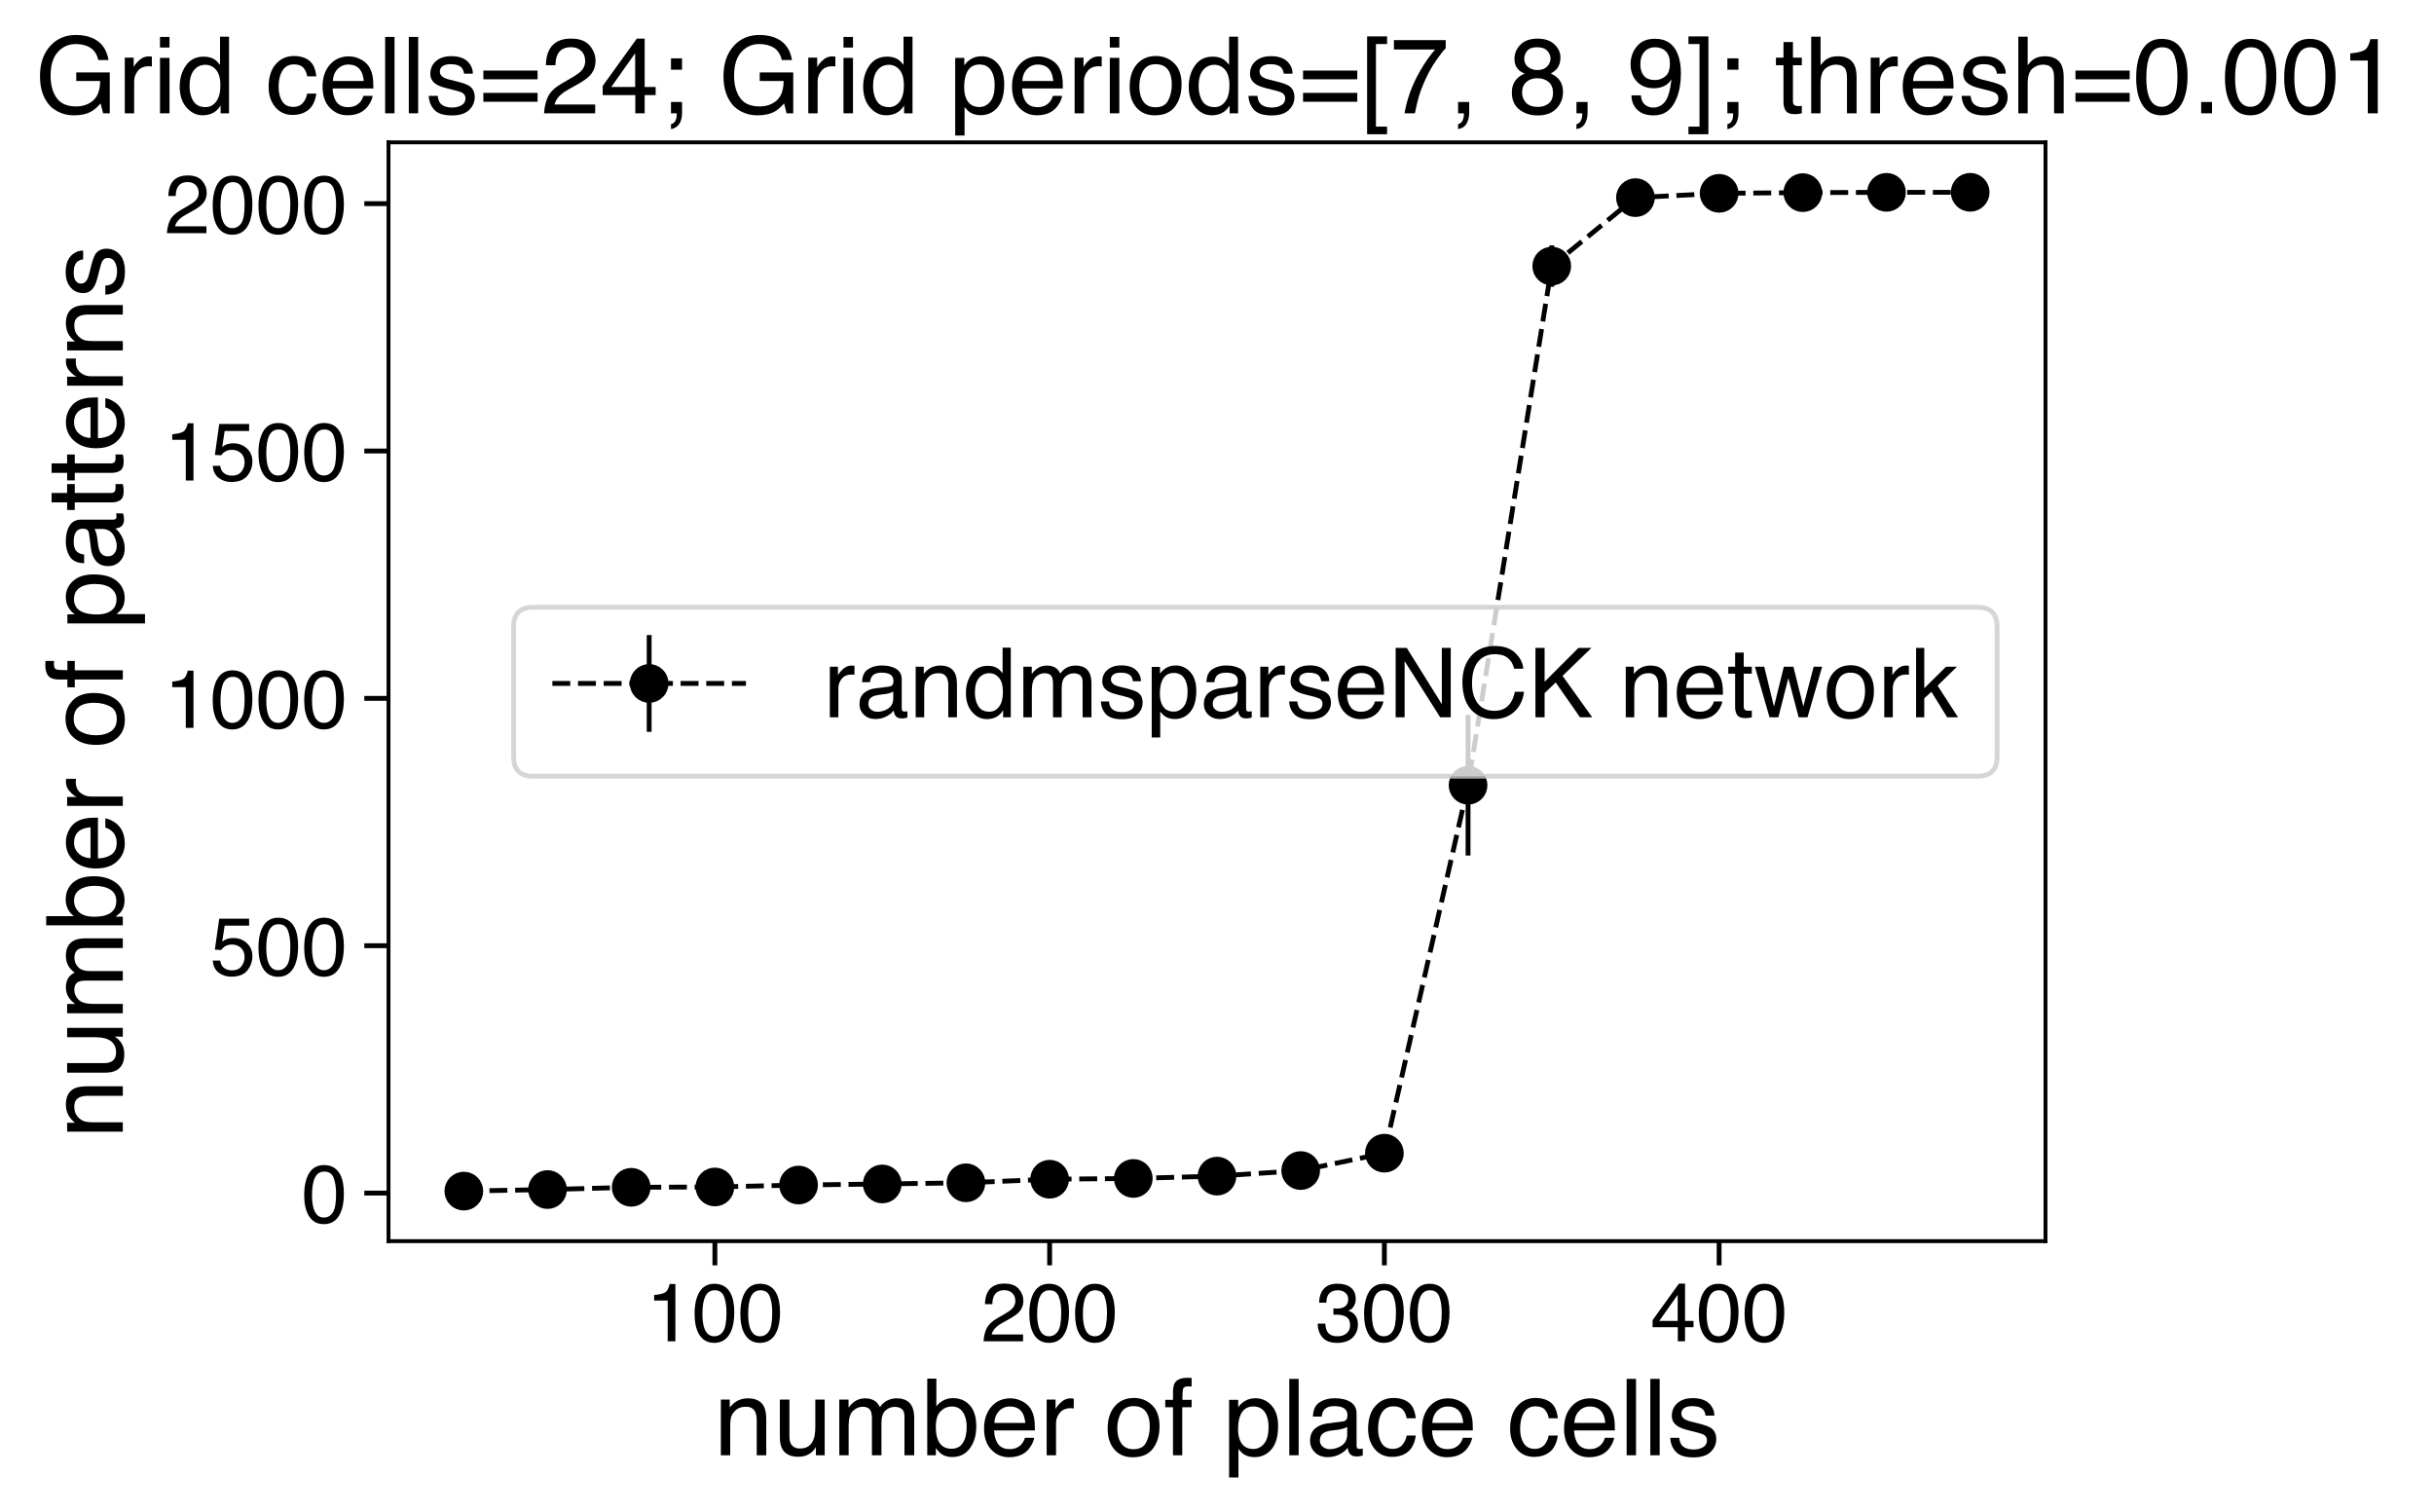 <?xml version="1.0" encoding="utf-8" standalone="no"?>
<!DOCTYPE svg PUBLIC "-//W3C//DTD SVG 1.1//EN"
  "http://www.w3.org/Graphics/SVG/1.1/DTD/svg11.dtd">
<!-- Created with matplotlib (https://matplotlib.org/) -->
<svg height="312.48pt" version="1.1" viewBox="0 0 502.927 312.48" width="502.927pt" xmlns="http://www.w3.org/2000/svg" xmlns:xlink="http://www.w3.org/1999/xlink">
 <defs>
  <style type="text/css">*{stroke-linecap:butt;stroke-linejoin:round;}</style>
 </defs>
 <g id="figure_1">
  <g id="patch_1">
   <path d="M 0 312.48 
L 502.927 312.48 
L 502.927 0 
L 0 0 
z
" style="fill:#ffffff;"/>
  </g>
  <g id="axes_1">
   <g id="patch_2">
    <path d="M 80.276 256.451 
L 422.651 256.451 
L 422.651 29.411 
L 80.276 29.411 
z
" style="fill:#ffffff;"/>
   </g>
   <g id="matplotlib.axis_1">
    <g id="xtick_1">
     <g id="line2d_1">
      <defs>
       <path d="M 0 0 
L 0 5 
" id="m3df75e7eb3" style="stroke:#000000;"/>
      </defs>
      <g>
       <use style="stroke:#000000;" x="147.714" xlink:href="#m3df75e7eb3" y="256.451"/>
      </g>
     </g>
     <g id="text_1">
      <!-- 100 -->
      <g transform="translate(133.533 277.146)scale(0.17 -0.17)">
       <defs>
        <path d="M 9.578 49.516 
L 9.578 56.25 
Q 19.094 57.172 22.844 59.344 
Q 26.609 61.531 28.469 69.625 
L 35.406 69.625 
L 35.406 0 
L 26.031 0 
L 26.031 49.516 
z
" id="Helvetica-49"/>
        <path d="M 27.047 69.922 
Q 40.625 69.922 46.688 58.734 
Q 51.375 50.094 51.375 35.062 
Q 51.375 20.797 47.125 11.469 
Q 40.969 -1.906 27 -1.906 
Q 14.406 -1.906 8.25 9.031 
Q 3.125 18.172 3.125 33.547 
Q 3.125 45.453 6.203 54 
Q 11.969 69.922 27.047 69.922 
z
M 26.953 6.109 
Q 33.797 6.109 37.844 12.156 
Q 41.891 18.219 41.891 34.719 
Q 41.891 46.625 38.953 54.312 
Q 36.031 62.016 27.594 62.016 
Q 19.828 62.016 16.234 54.703 
Q 12.641 47.406 12.641 33.203 
Q 12.641 22.516 14.938 16.016 
Q 18.453 6.109 26.953 6.109 
z
" id="Helvetica-48"/>
       </defs>
       <use xlink:href="#Helvetica-49"/>
       <use x="55.615" xlink:href="#Helvetica-48"/>
       <use x="111.23" xlink:href="#Helvetica-48"/>
      </g>
     </g>
    </g>
    <g id="xtick_2">
     <g id="line2d_2">
      <g>
       <use style="stroke:#000000;" x="216.88" xlink:href="#m3df75e7eb3" y="256.451"/>
      </g>
     </g>
     <g id="text_2">
      <!-- 200 -->
      <g transform="translate(202.7 277.146)scale(0.17 -0.17)">
       <defs>
        <path d="M 3.125 0 
Q 3.609 9.031 6.859 15.719 
Q 10.109 22.406 19.531 27.875 
L 28.906 33.297 
Q 35.203 36.969 37.75 39.547 
Q 41.75 43.609 41.75 48.828 
Q 41.75 54.938 38.078 58.516 
Q 34.422 62.109 28.328 62.109 
Q 19.281 62.109 15.828 55.281 
Q 13.969 51.609 13.766 45.125 
L 4.828 45.125 
Q 4.984 54.25 8.203 60.016 
Q 13.922 70.172 28.375 70.172 
Q 40.375 70.172 45.922 63.672 
Q 51.469 57.172 51.469 49.219 
Q 51.469 40.828 45.562 34.859 
Q 42.141 31.391 33.297 26.469 
L 26.609 22.75 
Q 21.828 20.125 19.094 17.719 
Q 14.203 13.484 12.938 8.297 
L 51.125 8.297 
L 51.125 0 
L 3.125 0 
z
" id="Helvetica-50"/>
       </defs>
       <use xlink:href="#Helvetica-50"/>
       <use x="55.615" xlink:href="#Helvetica-48"/>
       <use x="111.23" xlink:href="#Helvetica-48"/>
      </g>
     </g>
    </g>
    <g id="xtick_3">
     <g id="line2d_3">
      <g>
       <use style="stroke:#000000;" x="286.047" xlink:href="#m3df75e7eb3" y="256.451"/>
      </g>
     </g>
     <g id="text_3">
      <!-- 300 -->
      <g transform="translate(271.867 277.146)scale(0.17 -0.17)">
       <defs>
        <path d="M 25.984 -1.906 
Q 13.578 -1.906 7.984 4.906 
Q 2.391 11.719 2.391 21.484 
L 11.578 21.484 
Q 12.156 14.703 14.109 11.625 
Q 17.531 6.109 26.469 6.109 
Q 33.406 6.109 37.594 9.812 
Q 41.797 13.531 41.797 19.391 
Q 41.797 26.609 37.375 29.484 
Q 32.953 32.375 25.094 32.375 
Q 24.219 32.375 23.312 32.344 
Q 22.406 32.328 21.484 32.281 
L 21.484 40.047 
Q 22.859 39.891 23.781 39.844 
Q 24.703 39.797 25.781 39.797 
Q 30.719 39.797 33.891 41.359 
Q 39.453 44.094 39.453 51.125 
Q 39.453 56.344 35.734 59.172 
Q 32.031 62.016 27.094 62.016 
Q 18.312 62.016 14.938 56.156 
Q 13.094 52.938 12.844 46.969 
L 4.156 46.969 
Q 4.156 54.781 7.281 60.25 
Q 12.641 70.016 26.172 70.016 
Q 36.859 70.016 42.719 65.25 
Q 48.578 60.5 48.578 51.469 
Q 48.578 45.016 45.125 41.016 
Q 42.969 38.531 39.547 37.109 
Q 45.062 35.594 48.156 31.266 
Q 51.266 26.953 51.266 20.703 
Q 51.266 10.688 44.672 4.391 
Q 38.094 -1.906 25.984 -1.906 
z
" id="Helvetica-51"/>
       </defs>
       <use xlink:href="#Helvetica-51"/>
       <use x="55.615" xlink:href="#Helvetica-48"/>
       <use x="111.23" xlink:href="#Helvetica-48"/>
      </g>
     </g>
    </g>
    <g id="xtick_4">
     <g id="line2d_4">
      <g>
       <use style="stroke:#000000;" x="355.214" xlink:href="#m3df75e7eb3" y="256.451"/>
      </g>
     </g>
     <g id="text_4">
      <!-- 400 -->
      <g transform="translate(341.033 277.146)scale(0.17 -0.17)">
       <defs>
        <path d="M 33.062 24.75 
L 33.062 56.453 
L 10.641 24.75 
z
M 33.203 0 
L 33.203 17.094 
L 2.547 17.094 
L 2.547 25.688 
L 34.578 70.125 
L 42 70.125 
L 42 24.75 
L 52.297 24.75 
L 52.297 17.094 
L 42 17.094 
L 42 0 
z
" id="Helvetica-52"/>
       </defs>
       <use xlink:href="#Helvetica-52"/>
       <use x="55.615" xlink:href="#Helvetica-48"/>
       <use x="111.23" xlink:href="#Helvetica-48"/>
      </g>
     </g>
    </g>
    <g id="text_5">
     <!-- number of place cells -->
     <g transform="translate(147.529 300.694)scale(0.22 -0.22)">
      <defs>
       <path d="M 6.453 52.297 
L 14.797 52.297 
L 14.797 44.875 
Q 18.5 49.469 22.656 51.469 
Q 26.812 53.469 31.891 53.469 
Q 43.016 53.469 46.922 45.703 
Q 49.078 41.453 49.078 33.547 
L 49.078 0 
L 40.141 0 
L 40.141 32.953 
Q 40.141 37.75 38.719 40.672 
Q 36.375 45.562 30.219 45.562 
Q 27.094 45.562 25.094 44.922 
Q 21.484 43.844 18.75 40.625 
Q 16.547 38.031 15.891 35.266 
Q 15.234 32.516 15.234 27.391 
L 15.234 0 
L 6.453 0 
z
M 27.094 53.562 
z
" id="Helvetica-110"/>
       <path d="M 15.234 52.297 
L 15.234 17.578 
Q 15.234 13.578 16.5 11.031 
Q 18.844 6.344 25.25 6.344 
Q 34.422 6.344 37.75 14.547 
Q 39.547 18.953 39.547 26.609 
L 39.547 52.297 
L 48.344 52.297 
L 48.344 0 
L 40.047 0 
L 40.141 7.719 
Q 38.422 4.734 35.891 2.688 
Q 30.859 -1.422 23.688 -1.422 
Q 12.5 -1.422 8.453 6.062 
Q 6.25 10.062 6.25 16.75 
L 6.25 52.297 
z
M 27.297 53.562 
z
" id="Helvetica-117"/>
       <path d="M 6.453 52.297 
L 15.141 52.297 
L 15.141 44.875 
Q 18.266 48.734 20.797 50.484 
Q 25.141 53.469 30.672 53.469 
Q 36.922 53.469 40.719 50.391 
Q 42.875 48.641 44.625 45.219 
Q 47.562 49.422 51.516 51.438 
Q 55.469 53.469 60.406 53.469 
Q 70.953 53.469 74.75 45.844 
Q 76.812 41.75 76.812 34.812 
L 76.812 0 
L 67.672 0 
L 67.672 36.328 
Q 67.672 41.547 65.062 43.5 
Q 62.453 45.453 58.688 45.453 
Q 53.516 45.453 49.781 41.984 
Q 46.047 38.531 46.047 30.422 
L 46.047 0 
L 37.109 0 
L 37.109 34.125 
Q 37.109 39.453 35.844 41.891 
Q 33.844 45.562 28.375 45.562 
Q 23.391 45.562 19.312 41.703 
Q 15.234 37.844 15.234 27.734 
L 15.234 0 
L 6.453 0 
z
" id="Helvetica-109"/>
       <path d="M 5.766 71.969 
L 14.312 71.969 
L 14.312 45.953 
Q 17.188 49.703 21.188 51.672 
Q 25.203 53.656 29.891 53.656 
Q 39.656 53.656 45.734 46.938 
Q 51.812 40.234 51.812 27.156 
Q 51.812 14.75 45.797 6.547 
Q 39.797 -1.656 29.156 -1.656 
Q 23.188 -1.656 19.094 1.219 
Q 16.656 2.938 13.875 6.688 
L 13.875 0 
L 5.766 0 
z
M 28.609 6.109 
Q 35.75 6.109 39.281 11.766 
Q 42.828 17.438 42.828 26.703 
Q 42.828 34.969 39.281 40.375 
Q 35.75 45.797 28.859 45.797 
Q 22.859 45.797 18.328 41.359 
Q 13.812 36.922 13.812 26.703 
Q 13.812 19.344 15.672 14.75 
Q 19.141 6.109 28.609 6.109 
z
" id="Helvetica-98"/>
       <path d="M 28.219 53.469 
Q 33.797 53.469 39.016 50.859 
Q 44.234 48.25 46.969 44.094 
Q 49.609 40.141 50.484 34.859 
Q 51.266 31.25 51.266 23.344 
L 12.938 23.344 
Q 13.188 15.375 16.703 10.562 
Q 20.219 5.766 27.594 5.766 
Q 34.469 5.766 38.578 10.297 
Q 40.922 12.938 41.891 16.406 
L 50.531 16.406 
Q 50.203 13.531 48.266 9.984 
Q 46.344 6.453 43.953 4.203 
Q 39.938 0.297 34.031 -1.078 
Q 30.859 -1.859 26.859 -1.859 
Q 17.094 -1.859 10.297 5.25 
Q 3.516 12.359 3.516 25.141 
Q 3.516 37.75 10.344 45.609 
Q 17.188 53.469 28.219 53.469 
z
M 42.234 30.328 
Q 41.703 36.031 39.75 39.453 
Q 36.141 45.797 27.688 45.797 
Q 21.625 45.797 17.516 41.422 
Q 13.422 37.062 13.188 30.328 
z
M 27.391 53.562 
z
" id="Helvetica-101"/>
       <path d="M 6.688 52.297 
L 15.047 52.297 
L 15.047 43.266 
Q 16.062 45.906 20.062 49.688 
Q 24.078 53.469 29.297 53.469 
Q 29.547 53.469 30.125 53.422 
Q 30.719 53.375 32.125 53.219 
L 32.125 43.953 
Q 31.344 44.094 30.688 44.141 
Q 30.031 44.188 29.25 44.188 
Q 22.609 44.188 19.047 39.906 
Q 15.484 35.641 15.484 30.078 
L 15.484 0 
L 6.688 0 
z
" id="Helvetica-114"/>
       <path id="Helvetica-32"/>
       <path d="M 27.203 5.672 
Q 35.938 5.672 39.188 12.281 
Q 42.438 18.891 42.438 27 
Q 42.438 34.328 40.094 38.922 
Q 36.375 46.141 27.297 46.141 
Q 19.234 46.141 15.578 39.984 
Q 11.922 33.844 11.922 25.141 
Q 11.922 16.797 15.578 11.234 
Q 19.234 5.672 27.203 5.672 
z
M 27.547 53.812 
Q 37.641 53.812 44.625 47.062 
Q 51.609 40.328 51.609 27.25 
Q 51.609 14.594 45.453 6.344 
Q 39.312 -1.906 26.375 -1.906 
Q 15.578 -1.906 9.219 5.391 
Q 2.875 12.703 2.875 25 
Q 2.875 38.188 9.562 46 
Q 16.266 53.812 27.547 53.812 
z
M 27.25 53.562 
z
" id="Helvetica-111"/>
       <path d="M 8.641 60.25 
Q 8.844 65.719 10.547 68.266 
Q 13.625 72.75 22.406 72.75 
Q 23.25 72.75 24.125 72.703 
Q 25 72.656 26.125 72.562 
L 26.125 64.547 
Q 24.75 64.656 24.141 64.672 
Q 23.531 64.703 23 64.703 
Q 19 64.703 18.219 62.625 
Q 17.438 60.547 17.438 52.047 
L 26.125 52.047 
L 26.125 45.125 
L 17.328 45.125 
L 17.328 0 
L 8.641 0 
L 8.641 45.125 
L 1.375 45.125 
L 1.375 52.047 
L 8.641 52.047 
L 8.641 60.25 
z
" id="Helvetica-102"/>
       <path d="M 28.516 5.906 
Q 34.672 5.906 38.75 11.062 
Q 42.828 16.219 42.828 26.469 
Q 42.828 32.719 41.016 37.203 
Q 37.594 45.844 28.516 45.844 
Q 19.391 45.844 16.016 36.719 
Q 14.203 31.844 14.203 24.312 
Q 14.203 18.266 16.016 14.016 
Q 19.438 5.906 28.516 5.906 
z
M 5.766 52.047 
L 14.312 52.047 
L 14.312 45.125 
Q 16.938 48.688 20.062 50.641 
Q 24.516 53.562 30.516 53.562 
Q 39.406 53.562 45.609 46.75 
Q 51.812 39.938 51.812 27.297 
Q 51.812 10.203 42.875 2.875 
Q 37.203 -1.766 29.688 -1.766 
Q 23.781 -1.766 19.781 0.828 
Q 17.438 2.297 14.547 5.859 
L 14.547 -20.844 
L 5.766 -20.844 
z
" id="Helvetica-112"/>
       <path d="M 6.688 71.734 
L 15.484 71.734 
L 15.484 0 
L 6.688 0 
z
" id="Helvetica-108"/>
       <path d="M 13.188 13.922 
Q 13.188 10.109 15.969 7.906 
Q 18.75 5.719 22.562 5.719 
Q 27.203 5.719 31.547 7.859 
Q 38.875 11.422 38.875 19.531 
L 38.875 26.609 
Q 37.25 25.594 34.703 24.906 
Q 32.172 24.219 29.734 23.922 
L 24.422 23.25 
Q 19.625 22.609 17.234 21.234 
Q 13.188 18.953 13.188 13.922 
z
M 34.469 31.688 
Q 37.5 32.078 38.531 34.234 
Q 39.109 35.406 39.109 37.594 
Q 39.109 42.094 35.906 44.109 
Q 32.719 46.141 26.766 46.141 
Q 19.875 46.141 17 42.438 
Q 15.375 40.375 14.891 36.328 
L 6.688 36.328 
Q 6.938 46 12.969 49.781 
Q 19 53.562 26.953 53.562 
Q 36.188 53.562 41.938 50.047 
Q 47.656 46.531 47.656 39.109 
L 47.656 8.984 
Q 47.656 7.625 48.219 6.781 
Q 48.781 5.953 50.594 5.953 
Q 51.172 5.953 51.906 6.031 
Q 52.641 6.109 53.469 6.25 
L 53.469 -0.25 
Q 51.422 -0.828 50.344 -0.969 
Q 49.266 -1.125 47.406 -1.125 
Q 42.875 -1.125 40.828 2.094 
Q 39.75 3.812 39.312 6.938 
Q 36.625 3.422 31.594 0.828 
Q 26.562 -1.766 20.516 -1.766 
Q 13.234 -1.766 8.609 2.656 
Q 4 7.078 4 13.719 
Q 4 21 8.547 25 
Q 13.094 29 20.453 29.938 
z
M 27.203 53.562 
z
" id="Helvetica-97"/>
       <path d="M 26.609 53.812 
Q 35.453 53.812 40.984 49.516 
Q 46.531 45.219 47.656 34.719 
L 39.109 34.719 
Q 38.328 39.547 35.547 42.75 
Q 32.766 45.953 26.609 45.953 
Q 18.219 45.953 14.594 37.75 
Q 12.25 32.422 12.25 24.609 
Q 12.25 16.75 15.562 11.375 
Q 18.891 6 26.031 6 
Q 31.5 6 34.688 9.344 
Q 37.891 12.703 39.109 18.5 
L 47.656 18.5 
Q 46.188 8.109 40.328 3.297 
Q 34.469 -1.516 25.344 -1.516 
Q 15.094 -1.516 8.984 5.984 
Q 2.875 13.484 2.875 24.703 
Q 2.875 38.484 9.562 46.141 
Q 16.266 53.812 26.609 53.812 
z
M 25.25 53.562 
z
" id="Helvetica-99"/>
       <path d="M 11.672 16.406 
Q 12.062 12.016 13.875 9.672 
Q 17.188 5.422 25.391 5.422 
Q 30.281 5.422 33.984 7.547 
Q 37.703 9.672 37.703 14.109 
Q 37.703 17.484 34.719 19.234 
Q 32.812 20.312 27.203 21.734 
L 20.219 23.484 
Q 13.531 25.141 10.359 27.203 
Q 4.688 30.766 4.688 37.062 
Q 4.688 44.484 10.031 49.062 
Q 15.375 53.656 24.422 53.656 
Q 36.234 53.656 41.453 46.734 
Q 44.734 42.328 44.625 37.25 
L 36.328 37.25 
Q 36.078 40.234 34.234 42.672 
Q 31.203 46.141 23.734 46.141 
Q 18.75 46.141 16.188 44.234 
Q 13.625 42.328 13.625 39.203 
Q 13.625 35.797 17 33.734 
Q 18.953 32.516 22.75 31.594 
L 28.562 30.172 
Q 38.031 27.875 41.266 25.734 
Q 46.391 22.359 46.391 15.141 
Q 46.391 8.156 41.094 3.078 
Q 35.797 -2 24.953 -2 
Q 13.281 -2 8.422 3.297 
Q 3.562 8.594 3.219 16.406 
z
M 24.656 53.562 
z
" id="Helvetica-115"/>
      </defs>
      <use xlink:href="#Helvetica-110"/>
      <use x="55.615" xlink:href="#Helvetica-117"/>
      <use x="111.23" xlink:href="#Helvetica-109"/>
      <use x="194.531" xlink:href="#Helvetica-98"/>
      <use x="250.146" xlink:href="#Helvetica-101"/>
      <use x="305.762" xlink:href="#Helvetica-114"/>
      <use x="339.062" xlink:href="#Helvetica-32"/>
      <use x="366.846" xlink:href="#Helvetica-111"/>
      <use x="422.461" xlink:href="#Helvetica-102"/>
      <use x="450.244" xlink:href="#Helvetica-32"/>
      <use x="478.027" xlink:href="#Helvetica-112"/>
      <use x="533.643" xlink:href="#Helvetica-108"/>
      <use x="555.859" xlink:href="#Helvetica-97"/>
      <use x="611.475" xlink:href="#Helvetica-99"/>
      <use x="661.475" xlink:href="#Helvetica-101"/>
      <use x="717.09" xlink:href="#Helvetica-32"/>
      <use x="744.873" xlink:href="#Helvetica-99"/>
      <use x="794.873" xlink:href="#Helvetica-101"/>
      <use x="850.488" xlink:href="#Helvetica-108"/>
      <use x="872.705" xlink:href="#Helvetica-108"/>
      <use x="894.922" xlink:href="#Helvetica-115"/>
     </g>
    </g>
   </g>
   <g id="matplotlib.axis_2">
    <g id="ytick_1">
     <g id="line2d_5">
      <defs>
       <path d="M 0 0 
L -5 0 
" id="m938cc88f59" style="stroke:#000000;"/>
      </defs>
      <g>
       <use style="stroke:#000000;" x="80.276" xlink:href="#m938cc88f59" y="246.522"/>
      </g>
     </g>
     <g id="text_6">
      <!-- 0 -->
      <g transform="translate(62.322 252.619)scale(0.17 -0.17)">
       <use xlink:href="#Helvetica-48"/>
      </g>
     </g>
    </g>
    <g id="ytick_2">
     <g id="line2d_6">
      <g>
       <use style="stroke:#000000;" x="80.276" xlink:href="#m938cc88f59" y="195.412"/>
      </g>
     </g>
     <g id="text_7">
      <!-- 500 -->
      <g transform="translate(43.415 201.509)scale(0.17 -0.17)">
       <defs>
        <path d="M 12.359 17.828 
Q 13.234 10.297 19.344 7.422 
Q 22.469 5.953 26.562 5.953 
Q 34.375 5.953 38.125 10.938 
Q 41.891 15.922 41.891 21.969 
Q 41.891 29.297 37.422 33.297 
Q 32.953 37.312 26.703 37.312 
Q 22.172 37.312 18.922 35.547 
Q 15.672 33.797 13.375 30.672 
L 5.766 31.109 
L 11.078 68.75 
L 47.406 68.75 
L 47.406 60.25 
L 17.672 60.25 
L 14.703 40.828 
Q 17.141 42.672 19.344 43.609 
Q 23.25 45.219 28.375 45.219 
Q 37.984 45.219 44.672 39.016 
Q 51.375 32.812 51.375 23.297 
Q 51.375 13.375 45.234 5.797 
Q 39.109 -1.766 25.688 -1.766 
Q 17.141 -1.766 10.562 3.047 
Q 4 7.859 3.219 17.828 
z
" id="Helvetica-53"/>
       </defs>
       <use xlink:href="#Helvetica-53"/>
       <use x="55.615" xlink:href="#Helvetica-48"/>
       <use x="111.23" xlink:href="#Helvetica-48"/>
      </g>
     </g>
    </g>
    <g id="ytick_3">
     <g id="line2d_7">
      <g>
       <use style="stroke:#000000;" x="80.276" xlink:href="#m938cc88f59" y="144.302"/>
      </g>
     </g>
     <g id="text_8">
      <!-- 1000 -->
      <g transform="translate(33.962 150.399)scale(0.17 -0.17)">
       <use xlink:href="#Helvetica-49"/>
       <use x="55.615" xlink:href="#Helvetica-48"/>
       <use x="111.23" xlink:href="#Helvetica-48"/>
       <use x="166.846" xlink:href="#Helvetica-48"/>
      </g>
     </g>
    </g>
    <g id="ytick_4">
     <g id="line2d_8">
      <g>
       <use style="stroke:#000000;" x="80.276" xlink:href="#m938cc88f59" y="93.192"/>
      </g>
     </g>
     <g id="text_9">
      <!-- 1500 -->
      <g transform="translate(33.962 99.29)scale(0.17 -0.17)">
       <use xlink:href="#Helvetica-49"/>
       <use x="55.615" xlink:href="#Helvetica-53"/>
       <use x="111.23" xlink:href="#Helvetica-48"/>
       <use x="166.846" xlink:href="#Helvetica-48"/>
      </g>
     </g>
    </g>
    <g id="ytick_5">
     <g id="line2d_9">
      <g>
       <use style="stroke:#000000;" x="80.276" xlink:href="#m938cc88f59" y="42.082"/>
      </g>
     </g>
     <g id="text_10">
      <!-- 2000 -->
      <g transform="translate(33.962 48.18)scale(0.17 -0.17)">
       <use xlink:href="#Helvetica-50"/>
       <use x="55.615" xlink:href="#Helvetica-48"/>
       <use x="111.23" xlink:href="#Helvetica-48"/>
       <use x="166.846" xlink:href="#Helvetica-48"/>
      </g>
     </g>
    </g>
    <g id="text_11">
     <!-- number of patterns -->
     <g transform="translate(25.376 235.252)rotate(-90)scale(0.22 -0.22)">
      <defs>
       <path d="M 8.203 66.891 
L 17.094 66.891 
L 17.094 52.297 
L 25.438 52.297 
L 25.438 45.125 
L 17.094 45.125 
L 17.094 10.984 
Q 17.094 8.25 18.953 7.328 
Q 19.969 6.781 22.359 6.781 
Q 23 6.781 23.734 6.812 
Q 24.469 6.844 25.438 6.938 
L 25.438 0 
Q 23.922 -0.438 22.281 -0.625 
Q 20.656 -0.828 18.75 -0.828 
Q 12.594 -0.828 10.391 2.312 
Q 8.203 5.469 8.203 10.5 
L 8.203 45.125 
L 1.125 45.125 
L 1.125 52.297 
L 8.203 52.297 
z
" id="Helvetica-116"/>
      </defs>
      <use xlink:href="#Helvetica-110"/>
      <use x="55.615" xlink:href="#Helvetica-117"/>
      <use x="111.23" xlink:href="#Helvetica-109"/>
      <use x="194.531" xlink:href="#Helvetica-98"/>
      <use x="250.146" xlink:href="#Helvetica-101"/>
      <use x="305.762" xlink:href="#Helvetica-114"/>
      <use x="339.062" xlink:href="#Helvetica-32"/>
      <use x="366.846" xlink:href="#Helvetica-111"/>
      <use x="422.461" xlink:href="#Helvetica-102"/>
      <use x="450.244" xlink:href="#Helvetica-32"/>
      <use x="478.027" xlink:href="#Helvetica-112"/>
      <use x="533.643" xlink:href="#Helvetica-97"/>
      <use x="589.258" xlink:href="#Helvetica-116"/>
      <use x="617.041" xlink:href="#Helvetica-116"/>
      <use x="644.824" xlink:href="#Helvetica-101"/>
      <use x="700.439" xlink:href="#Helvetica-114"/>
      <use x="733.74" xlink:href="#Helvetica-110"/>
      <use x="789.355" xlink:href="#Helvetica-115"/>
     </g>
    </g>
   </g>
   <g id="LineCollection_1">
    <path clip-path="url(#p976aea6d59)" d="M 95.839 246.131 
L 95.839 246.095 
" style="fill:none;stroke:#000000;"/>
    <path clip-path="url(#p976aea6d59)" d="M 113.13 245.83 
L 113.13 245.752 
" style="fill:none;stroke:#000000;"/>
    <path clip-path="url(#p976aea6d59)" d="M 130.422 245.406 
L 130.422 245.246 
" style="fill:none;stroke:#000000;"/>
    <path clip-path="url(#p976aea6d59)" d="M 147.714 245.319 
L 147.714 245.199 
" style="fill:none;stroke:#000000;"/>
    <path clip-path="url(#p976aea6d59)" d="M 165.005 244.954 
L 165.005 244.768 
" style="fill:none;stroke:#000000;"/>
    <path clip-path="url(#p976aea6d59)" d="M 182.297 244.772 
L 182.297 244.5 
" style="fill:none;stroke:#000000;"/>
    <path clip-path="url(#p976aea6d59)" d="M 199.589 244.521 
L 199.589 244.271 
" style="fill:none;stroke:#000000;"/>
    <path clip-path="url(#p976aea6d59)" d="M 216.88 243.862 
L 216.88 243.457 
" style="fill:none;stroke:#000000;"/>
    <path clip-path="url(#p976aea6d59)" d="M 234.172 243.683 
L 234.172 243.309 
" style="fill:none;stroke:#000000;"/>
    <path clip-path="url(#p976aea6d59)" d="M 251.464 243.561 
L 251.464 242.47 
" style="fill:none;stroke:#000000;"/>
    <path clip-path="url(#p976aea6d59)" d="M 268.755 242.461 
L 268.755 241.271 
" style="fill:none;stroke:#000000;"/>
    <path clip-path="url(#p976aea6d59)" d="M 286.047 239.851 
L 286.047 236.705 
" style="fill:none;stroke:#000000;"/>
    <path clip-path="url(#p976aea6d59)" d="M 303.339 176.777 
L 303.339 147.716 
" style="fill:none;stroke:#000000;"/>
    <path clip-path="url(#p976aea6d59)" d="M 320.63 59.253 
L 320.63 50.712 
" style="fill:none;stroke:#000000;"/>
    <path clip-path="url(#p976aea6d59)" d="M 337.922 41.12 
L 337.922 40.55 
" style="fill:none;stroke:#000000;"/>
    <path clip-path="url(#p976aea6d59)" d="M 355.214 39.992 
L 355.214 39.9 
" style="fill:none;stroke:#000000;"/>
    <path clip-path="url(#p976aea6d59)" d="M 372.505 39.826 
L 372.505 39.779 
" style="fill:none;stroke:#000000;"/>
    <path clip-path="url(#p976aea6d59)" d="M 389.797 39.748 
L 389.797 39.734 
" style="fill:none;stroke:#000000;"/>
    <path clip-path="url(#p976aea6d59)" d="M 407.089 39.741 
L 407.089 39.731 
" style="fill:none;stroke:#000000;"/>
   </g>
   <g id="line2d_10">
    <path clip-path="url(#p976aea6d59)" d="M 95.839 246.113 
L 113.13 245.791 
L 130.422 245.326 
L 147.714 245.259 
L 165.005 244.861 
L 182.297 244.636 
L 199.589 244.396 
L 216.88 243.66 
L 234.172 243.496 
L 251.464 243.016 
L 268.755 241.866 
L 286.047 238.278 
L 303.339 162.247 
L 320.63 54.982 
L 337.922 40.835 
L 355.214 39.946 
L 372.505 39.803 
L 389.797 39.741 
L 407.089 39.736 
" style="fill:none;stroke:#000000;stroke-dasharray:3.7,1.6;stroke-dashoffset:0;"/>
    <defs>
     <path d="M 0 3 
C 0.796 3 1.559 2.684 2.121 2.121 
C 2.684 1.559 3 0.796 3 0 
C 3 -0.796 2.684 -1.559 2.121 -2.121 
C 1.559 -2.684 0.796 -3 0 -3 
C -0.796 -3 -1.559 -2.684 -2.121 -2.121 
C -2.684 -1.559 -3 -0.796 -3 0 
C -3 0.796 -2.684 1.559 -2.121 2.121 
C -1.559 2.684 -0.796 3 0 3 
z
" id="m8eba2d1c03" style="stroke:#000000;stroke-width:2;"/>
    </defs>
    <g clip-path="url(#p976aea6d59)">
     <use style="stroke:#000000;stroke-width:2;" x="95.839" xlink:href="#m8eba2d1c03" y="246.113"/>
     <use style="stroke:#000000;stroke-width:2;" x="113.13" xlink:href="#m8eba2d1c03" y="245.791"/>
     <use style="stroke:#000000;stroke-width:2;" x="130.422" xlink:href="#m8eba2d1c03" y="245.326"/>
     <use style="stroke:#000000;stroke-width:2;" x="147.714" xlink:href="#m8eba2d1c03" y="245.259"/>
     <use style="stroke:#000000;stroke-width:2;" x="165.005" xlink:href="#m8eba2d1c03" y="244.861"/>
     <use style="stroke:#000000;stroke-width:2;" x="182.297" xlink:href="#m8eba2d1c03" y="244.636"/>
     <use style="stroke:#000000;stroke-width:2;" x="199.589" xlink:href="#m8eba2d1c03" y="244.396"/>
     <use style="stroke:#000000;stroke-width:2;" x="216.88" xlink:href="#m8eba2d1c03" y="243.66"/>
     <use style="stroke:#000000;stroke-width:2;" x="234.172" xlink:href="#m8eba2d1c03" y="243.496"/>
     <use style="stroke:#000000;stroke-width:2;" x="251.464" xlink:href="#m8eba2d1c03" y="243.016"/>
     <use style="stroke:#000000;stroke-width:2;" x="268.755" xlink:href="#m8eba2d1c03" y="241.866"/>
     <use style="stroke:#000000;stroke-width:2;" x="286.047" xlink:href="#m8eba2d1c03" y="238.278"/>
     <use style="stroke:#000000;stroke-width:2;" x="303.339" xlink:href="#m8eba2d1c03" y="162.247"/>
     <use style="stroke:#000000;stroke-width:2;" x="320.63" xlink:href="#m8eba2d1c03" y="54.982"/>
     <use style="stroke:#000000;stroke-width:2;" x="337.922" xlink:href="#m8eba2d1c03" y="40.835"/>
     <use style="stroke:#000000;stroke-width:2;" x="355.214" xlink:href="#m8eba2d1c03" y="39.946"/>
     <use style="stroke:#000000;stroke-width:2;" x="372.505" xlink:href="#m8eba2d1c03" y="39.803"/>
     <use style="stroke:#000000;stroke-width:2;" x="389.797" xlink:href="#m8eba2d1c03" y="39.741"/>
     <use style="stroke:#000000;stroke-width:2;" x="407.089" xlink:href="#m8eba2d1c03" y="39.736"/>
    </g>
   </g>
   <g id="patch_3">
    <path d="M 80.276 256.451 
L 80.276 29.411 
" style="fill:none;stroke:#000000;stroke-linecap:square;stroke-linejoin:miter;stroke-width:0.8;"/>
   </g>
   <g id="patch_4">
    <path d="M 422.651 256.451 
L 422.651 29.411 
" style="fill:none;stroke:#000000;stroke-linecap:square;stroke-linejoin:miter;stroke-width:0.8;"/>
   </g>
   <g id="patch_5">
    <path d="M 80.276 256.451 
L 422.651 256.451 
" style="fill:none;stroke:#000000;stroke-linecap:square;stroke-linejoin:miter;stroke-width:0.8;"/>
   </g>
   <g id="patch_6">
    <path d="M 80.276 29.411 
L 422.651 29.411 
" style="fill:none;stroke:#000000;stroke-linecap:square;stroke-linejoin:miter;stroke-width:0.8;"/>
   </g>
   <g id="text_12">
    <!-- Grid cells=24; Grid periods=[7, 8, 9]; thresh=0.001 -->
    <g transform="translate(7.2 23.411)scale(0.22 -0.22)">
     <defs>
      <path d="M 38.625 73.578 
Q 48.734 73.578 56.109 69.672 
Q 66.797 64.062 69.188 50 
L 59.578 50 
Q 57.812 57.859 52.297 61.453 
Q 46.781 65.047 38.375 65.047 
Q 28.422 65.047 21.609 57.562 
Q 14.797 50.094 14.797 35.297 
Q 14.797 22.516 20.406 14.484 
Q 26.031 6.453 38.719 6.453 
Q 48.438 6.453 54.812 12.078 
Q 61.188 17.719 61.328 30.328 
L 38.875 30.328 
L 38.875 38.375 
L 70.359 38.375 
L 70.359 0 
L 64.109 0 
L 61.766 9.234 
Q 56.844 3.812 53.031 1.703 
Q 46.625 -1.906 36.766 -1.906 
Q 24.031 -1.906 14.844 6.344 
Q 4.828 16.703 4.828 34.766 
Q 4.828 52.781 14.594 63.422 
Q 23.875 73.578 38.625 73.578 
z
M 37.016 73.688 
z
" id="Helvetica-71"/>
      <path d="M 6.453 52.047 
L 15.375 52.047 
L 15.375 0 
L 6.453 0 
z
M 6.453 71.734 
L 15.375 71.734 
L 15.375 61.766 
L 6.453 61.766 
z
" id="Helvetica-105"/>
      <path d="M 12.016 25.531 
Q 12.016 17.141 15.578 11.469 
Q 19.141 5.812 27 5.812 
Q 33.109 5.812 37.031 11.062 
Q 40.969 16.312 40.969 26.125 
Q 40.969 36.031 36.906 40.797 
Q 32.859 45.562 26.906 45.562 
Q 20.266 45.562 16.141 40.484 
Q 12.016 35.406 12.016 25.531 
z
M 25.25 53.219 
Q 31.25 53.219 35.297 50.688 
Q 37.641 49.219 40.625 45.562 
L 40.625 71.969 
L 49.078 71.969 
L 49.078 0 
L 41.156 0 
L 41.156 7.281 
Q 38.094 2.438 33.891 0.281 
Q 29.688 -1.859 24.266 -1.859 
Q 15.531 -1.859 9.125 5.484 
Q 2.734 12.844 2.734 25.047 
Q 2.734 36.469 8.562 44.844 
Q 14.406 53.219 25.25 53.219 
z
" id="Helvetica-100"/>
      <path d="M 55.422 40.141 
L 55.422 31.938 
L 4.5 31.938 
L 4.5 40.141 
z
M 55.422 19.188 
L 55.422 10.844 
L 4.5 10.844 
L 4.5 19.188 
z
" id="Helvetica-61"/>
      <path d="M 11.078 -10.203 
Q 14.5 -9.578 15.828 -5.672 
Q 16.5 -3.609 16.5 -1.172 
Q 16.5 -0.922 16.469 -0.75 
Q 16.453 -0.594 16.406 0 
L 11.078 0 
L 11.078 10.641 
L 21.484 10.641 
L 21.484 0.781 
Q 21.484 -4.438 19.969 -7.953 
Q 17.438 -13.719 11.078 -14.844 
z
M 11.078 51.609 
L 21.484 51.609 
L 21.484 40.969 
L 11.078 40.969 
z
" id="Helvetica-59"/>
      <path d="M 6.25 72.219 
L 25 72.219 
L 25 65.047 
L 14.547 65.047 
L 14.547 -12.5 
L 25 -12.5 
L 25 -19.672 
L 6.25 -19.672 
z
" id="Helvetica-91"/>
      <path d="M 52.297 68.75 
L 52.297 61.078 
Q 48.922 57.812 43.328 49.703 
Q 37.75 41.609 33.453 32.234 
Q 29.203 23.094 27 15.578 
Q 25.594 10.75 23.344 0 
L 13.625 0 
Q 16.938 20.016 28.266 39.844 
Q 34.969 51.469 42.328 59.906 
L 3.656 59.906 
L 3.656 68.75 
z
" id="Helvetica-55"/>
      <path d="M 8.297 -10.203 
Q 11.672 -9.625 13.031 -5.469 
Q 13.766 -3.266 13.766 -1.219 
Q 13.766 -0.875 13.734 -0.609 
Q 13.719 -0.344 13.625 0 
L 8.297 0 
L 8.297 10.641 
L 18.75 10.641 
L 18.75 0.781 
Q 18.75 -5.031 16.406 -9.422 
Q 14.062 -13.812 8.297 -14.844 
z
" id="Helvetica-44"/>
      <path d="M 27.203 40.625 
Q 33.016 40.625 36.281 43.875 
Q 39.547 47.125 39.547 51.609 
Q 39.547 55.516 36.422 58.781 
Q 33.297 62.062 26.906 62.062 
Q 20.562 62.062 17.719 58.781 
Q 14.891 55.516 14.891 51.125 
Q 14.891 46.188 18.547 43.406 
Q 22.219 40.625 27.203 40.625 
z
M 27.734 6 
Q 33.844 6 37.859 9.297 
Q 41.891 12.594 41.891 19.141 
Q 41.891 25.922 37.734 29.438 
Q 33.594 32.953 27.094 32.953 
Q 20.797 32.953 16.812 29.359 
Q 12.844 25.781 12.844 19.438 
Q 12.844 13.969 16.484 9.984 
Q 20.125 6 27.734 6 
z
M 15.234 37.25 
Q 11.578 38.812 9.516 40.922 
Q 5.672 44.828 5.672 51.078 
Q 5.672 58.891 11.328 64.5 
Q 17 70.125 27.391 70.125 
Q 37.453 70.125 43.156 64.812 
Q 48.875 59.516 48.875 52.438 
Q 48.875 45.906 45.562 41.844 
Q 43.703 39.547 39.797 37.359 
Q 44.141 35.359 46.625 32.766 
Q 51.266 27.875 51.266 20.062 
Q 51.266 10.844 45.062 4.422 
Q 38.875 -2 27.547 -2 
Q 17.328 -2 10.266 3.531 
Q 3.219 9.078 3.219 19.625 
Q 3.219 25.828 6.25 30.344 
Q 9.281 34.859 15.234 37.25 
z
" id="Helvetica-56"/>
      <path d="M 13.281 16.891 
Q 13.672 9.625 18.891 6.844 
Q 21.578 5.375 24.953 5.375 
Q 31.25 5.375 35.688 10.625 
Q 40.141 15.875 42 31.938 
Q 39.062 27.297 34.734 25.406 
Q 30.422 23.531 25.438 23.531 
Q 15.328 23.531 9.438 29.828 
Q 3.562 36.141 3.562 46.047 
Q 3.562 55.562 9.375 62.781 
Q 15.188 70.016 26.516 70.016 
Q 41.797 70.016 47.609 56.25 
Q 50.828 48.688 50.828 37.312 
Q 50.828 24.469 46.969 14.547 
Q 40.578 -1.953 25.297 -1.953 
Q 15.047 -1.953 9.719 3.422 
Q 4.391 8.797 4.391 16.891 
z
M 26.609 31.25 
Q 31.844 31.25 36.156 34.688 
Q 40.484 38.141 40.484 46.734 
Q 40.484 54.438 36.594 58.219 
Q 32.719 62.016 26.703 62.016 
Q 20.266 62.016 16.484 57.688 
Q 12.703 53.375 12.703 46.141 
Q 12.703 39.312 16.016 35.281 
Q 19.344 31.25 26.609 31.25 
z
" id="Helvetica-57"/>
      <path d="M 2.297 -12.5 
L 12.703 -12.5 
L 12.703 65.047 
L 2.297 65.047 
L 2.297 72.219 
L 21.047 72.219 
L 21.047 -19.672 
L 2.297 -19.672 
z
" id="Helvetica-93"/>
      <path d="M 6.453 71.969 
L 15.234 71.969 
L 15.234 45.219 
Q 18.359 49.172 20.844 50.781 
Q 25.094 53.562 31.453 53.562 
Q 42.828 53.562 46.875 45.609 
Q 49.078 41.266 49.078 33.547 
L 49.078 0 
L 40.047 0 
L 40.047 32.953 
Q 40.047 38.719 38.578 41.406 
Q 36.188 45.703 29.594 45.703 
Q 24.125 45.703 19.672 41.938 
Q 15.234 38.188 15.234 27.734 
L 15.234 0 
L 6.453 0 
z
" id="Helvetica-104"/>
      <path d="M 8.547 10.641 
L 18.75 10.641 
L 18.75 0 
L 8.547 0 
z
" id="Helvetica-46"/>
     </defs>
     <use xlink:href="#Helvetica-71"/>
     <use x="77.783" xlink:href="#Helvetica-114"/>
     <use x="111.084" xlink:href="#Helvetica-105"/>
     <use x="133.301" xlink:href="#Helvetica-100"/>
     <use x="188.916" xlink:href="#Helvetica-32"/>
     <use x="216.699" xlink:href="#Helvetica-99"/>
     <use x="266.699" xlink:href="#Helvetica-101"/>
     <use x="322.314" xlink:href="#Helvetica-108"/>
     <use x="344.531" xlink:href="#Helvetica-108"/>
     <use x="366.748" xlink:href="#Helvetica-115"/>
     <use x="416.748" xlink:href="#Helvetica-61"/>
     <use x="475.146" xlink:href="#Helvetica-50"/>
     <use x="530.762" xlink:href="#Helvetica-52"/>
     <use x="586.377" xlink:href="#Helvetica-59"/>
     <use x="614.16" xlink:href="#Helvetica-32"/>
     <use x="641.943" xlink:href="#Helvetica-71"/>
     <use x="719.727" xlink:href="#Helvetica-114"/>
     <use x="753.027" xlink:href="#Helvetica-105"/>
     <use x="775.244" xlink:href="#Helvetica-100"/>
     <use x="830.859" xlink:href="#Helvetica-32"/>
     <use x="858.643" xlink:href="#Helvetica-112"/>
     <use x="914.258" xlink:href="#Helvetica-101"/>
     <use x="969.873" xlink:href="#Helvetica-114"/>
     <use x="1003.174" xlink:href="#Helvetica-105"/>
     <use x="1025.391" xlink:href="#Helvetica-111"/>
     <use x="1081.006" xlink:href="#Helvetica-100"/>
     <use x="1136.621" xlink:href="#Helvetica-115"/>
     <use x="1186.621" xlink:href="#Helvetica-61"/>
     <use x="1245.02" xlink:href="#Helvetica-91"/>
     <use x="1272.803" xlink:href="#Helvetica-55"/>
     <use x="1328.418" xlink:href="#Helvetica-44"/>
     <use x="1356.201" xlink:href="#Helvetica-32"/>
     <use x="1383.984" xlink:href="#Helvetica-56"/>
     <use x="1439.6" xlink:href="#Helvetica-44"/>
     <use x="1467.383" xlink:href="#Helvetica-32"/>
     <use x="1495.166" xlink:href="#Helvetica-57"/>
     <use x="1550.781" xlink:href="#Helvetica-93"/>
     <use x="1578.564" xlink:href="#Helvetica-59"/>
     <use x="1606.348" xlink:href="#Helvetica-32"/>
     <use x="1634.131" xlink:href="#Helvetica-116"/>
     <use x="1661.914" xlink:href="#Helvetica-104"/>
     <use x="1717.529" xlink:href="#Helvetica-114"/>
     <use x="1750.83" xlink:href="#Helvetica-101"/>
     <use x="1806.445" xlink:href="#Helvetica-115"/>
     <use x="1856.445" xlink:href="#Helvetica-104"/>
     <use x="1912.061" xlink:href="#Helvetica-61"/>
     <use x="1970.459" xlink:href="#Helvetica-48"/>
     <use x="2026.074" xlink:href="#Helvetica-46"/>
     <use x="2053.857" xlink:href="#Helvetica-48"/>
     <use x="2109.473" xlink:href="#Helvetica-48"/>
     <use x="2165.088" xlink:href="#Helvetica-49"/>
    </g>
   </g>
   <g id="legend_1">
    <g id="patch_7">
     <path d="M 110.132 160.384 
L 408.651 160.384 
Q 412.651 160.384 412.651 156.384 
L 412.651 129.478 
Q 412.651 125.478 408.651 125.478 
L 110.132 125.478 
Q 106.132 125.478 106.132 129.478 
L 106.132 156.384 
Q 106.132 160.384 110.132 160.384 
z
" style="fill:#ffffff;opacity:0.8;stroke:#cccccc;stroke-linejoin:miter;"/>
    </g>
    <g id="LineCollection_2">
     <path d="M 134.132 151.216 
L 134.132 131.216 
" style="fill:none;stroke:#000000;"/>
    </g>
    <g id="line2d_11">
     <path d="M 114.132 141.216 
L 154.132 141.216 
" style="fill:none;stroke:#000000;stroke-dasharray:3.7,1.6;stroke-dashoffset:0;"/>
    </g>
    <g id="line2d_12">
     <g>
      <use style="stroke:#000000;stroke-width:2;" x="134.132" xlink:href="#m8eba2d1c03" y="141.216"/>
     </g>
    </g>
    <g id="text_13">
     <!-- randmsparseNCK network -->
     <g transform="translate(170.132 148.216)scale(0.2 -0.2)">
      <defs>
       <path d="M 7.625 71.734 
L 19.094 71.734 
L 55.328 13.625 
L 55.328 71.734 
L 64.547 71.734 
L 64.547 0 
L 53.656 0 
L 16.891 58.062 
L 16.891 0 
L 7.625 0 
z
M 35.453 71.734 
z
" id="Helvetica-78"/>
       <path d="M 37.844 73.688 
Q 51.469 73.688 58.984 66.5 
Q 66.5 59.328 67.328 50.203 
L 57.859 50.203 
Q 56.25 57.125 51.438 61.172 
Q 46.625 65.234 37.938 65.234 
Q 27.344 65.234 20.828 57.781 
Q 14.312 50.344 14.312 34.969 
Q 14.312 22.359 20.188 14.516 
Q 26.078 6.688 37.75 6.688 
Q 48.484 6.688 54.109 14.938 
Q 57.078 19.281 58.547 26.375 
L 68.016 26.375 
Q 66.75 15.047 59.625 7.375 
Q 51.078 -1.859 36.578 -1.859 
Q 24.078 -1.859 15.578 5.719 
Q 4.391 15.719 4.391 36.625 
Q 4.391 52.484 12.797 62.641 
Q 21.875 73.688 37.844 73.688 
z
M 35.891 73.688 
z
" id="Helvetica-67"/>
       <path d="M 7.625 71.734 
L 17.094 71.734 
L 17.094 36.766 
L 52.047 71.734 
L 65.484 71.734 
L 35.641 42.828 
L 66.312 0 
L 53.656 0 
L 28.562 35.984 
L 17.094 25 
L 17.094 0 
L 7.625 0 
z
" id="Helvetica-75"/>
       <path d="M 10.5 52.297 
L 20.562 11.078 
L 30.766 52.297 
L 40.625 52.297 
L 50.875 11.328 
L 61.578 52.297 
L 70.359 52.297 
L 55.172 0 
L 46.047 0 
L 35.406 40.484 
L 25.094 0 
L 15.969 0 
L 0.875 52.297 
z
" id="Helvetica-119"/>
       <path d="M 6.25 71.734 
L 14.703 71.734 
L 14.703 30.078 
L 37.25 52.297 
L 48.484 52.297 
L 28.469 32.719 
L 49.609 0 
L 38.375 0 
L 22.078 26.375 
L 14.703 19.625 
L 14.703 0 
L 6.25 0 
z
" id="Helvetica-107"/>
      </defs>
      <use xlink:href="#Helvetica-114"/>
      <use x="33.301" xlink:href="#Helvetica-97"/>
      <use x="88.916" xlink:href="#Helvetica-110"/>
      <use x="144.531" xlink:href="#Helvetica-100"/>
      <use x="200.146" xlink:href="#Helvetica-109"/>
      <use x="283.447" xlink:href="#Helvetica-115"/>
      <use x="333.447" xlink:href="#Helvetica-112"/>
      <use x="389.062" xlink:href="#Helvetica-97"/>
      <use x="444.678" xlink:href="#Helvetica-114"/>
      <use x="477.979" xlink:href="#Helvetica-115"/>
      <use x="527.979" xlink:href="#Helvetica-101"/>
      <use x="583.594" xlink:href="#Helvetica-78"/>
      <use x="655.811" xlink:href="#Helvetica-67"/>
      <use x="728.027" xlink:href="#Helvetica-75"/>
      <use x="794.727" xlink:href="#Helvetica-32"/>
      <use x="822.51" xlink:href="#Helvetica-110"/>
      <use x="878.125" xlink:href="#Helvetica-101"/>
      <use x="933.74" xlink:href="#Helvetica-116"/>
      <use x="961.523" xlink:href="#Helvetica-119"/>
      <use x="1033.74" xlink:href="#Helvetica-111"/>
      <use x="1089.355" xlink:href="#Helvetica-114"/>
      <use x="1122.656" xlink:href="#Helvetica-107"/>
     </g>
    </g>
   </g>
  </g>
 </g>
 <defs>
  <clipPath id="p976aea6d59">
   <rect height="227.04" width="342.375" x="80.276" y="29.411"/>
  </clipPath>
 </defs>
</svg>
